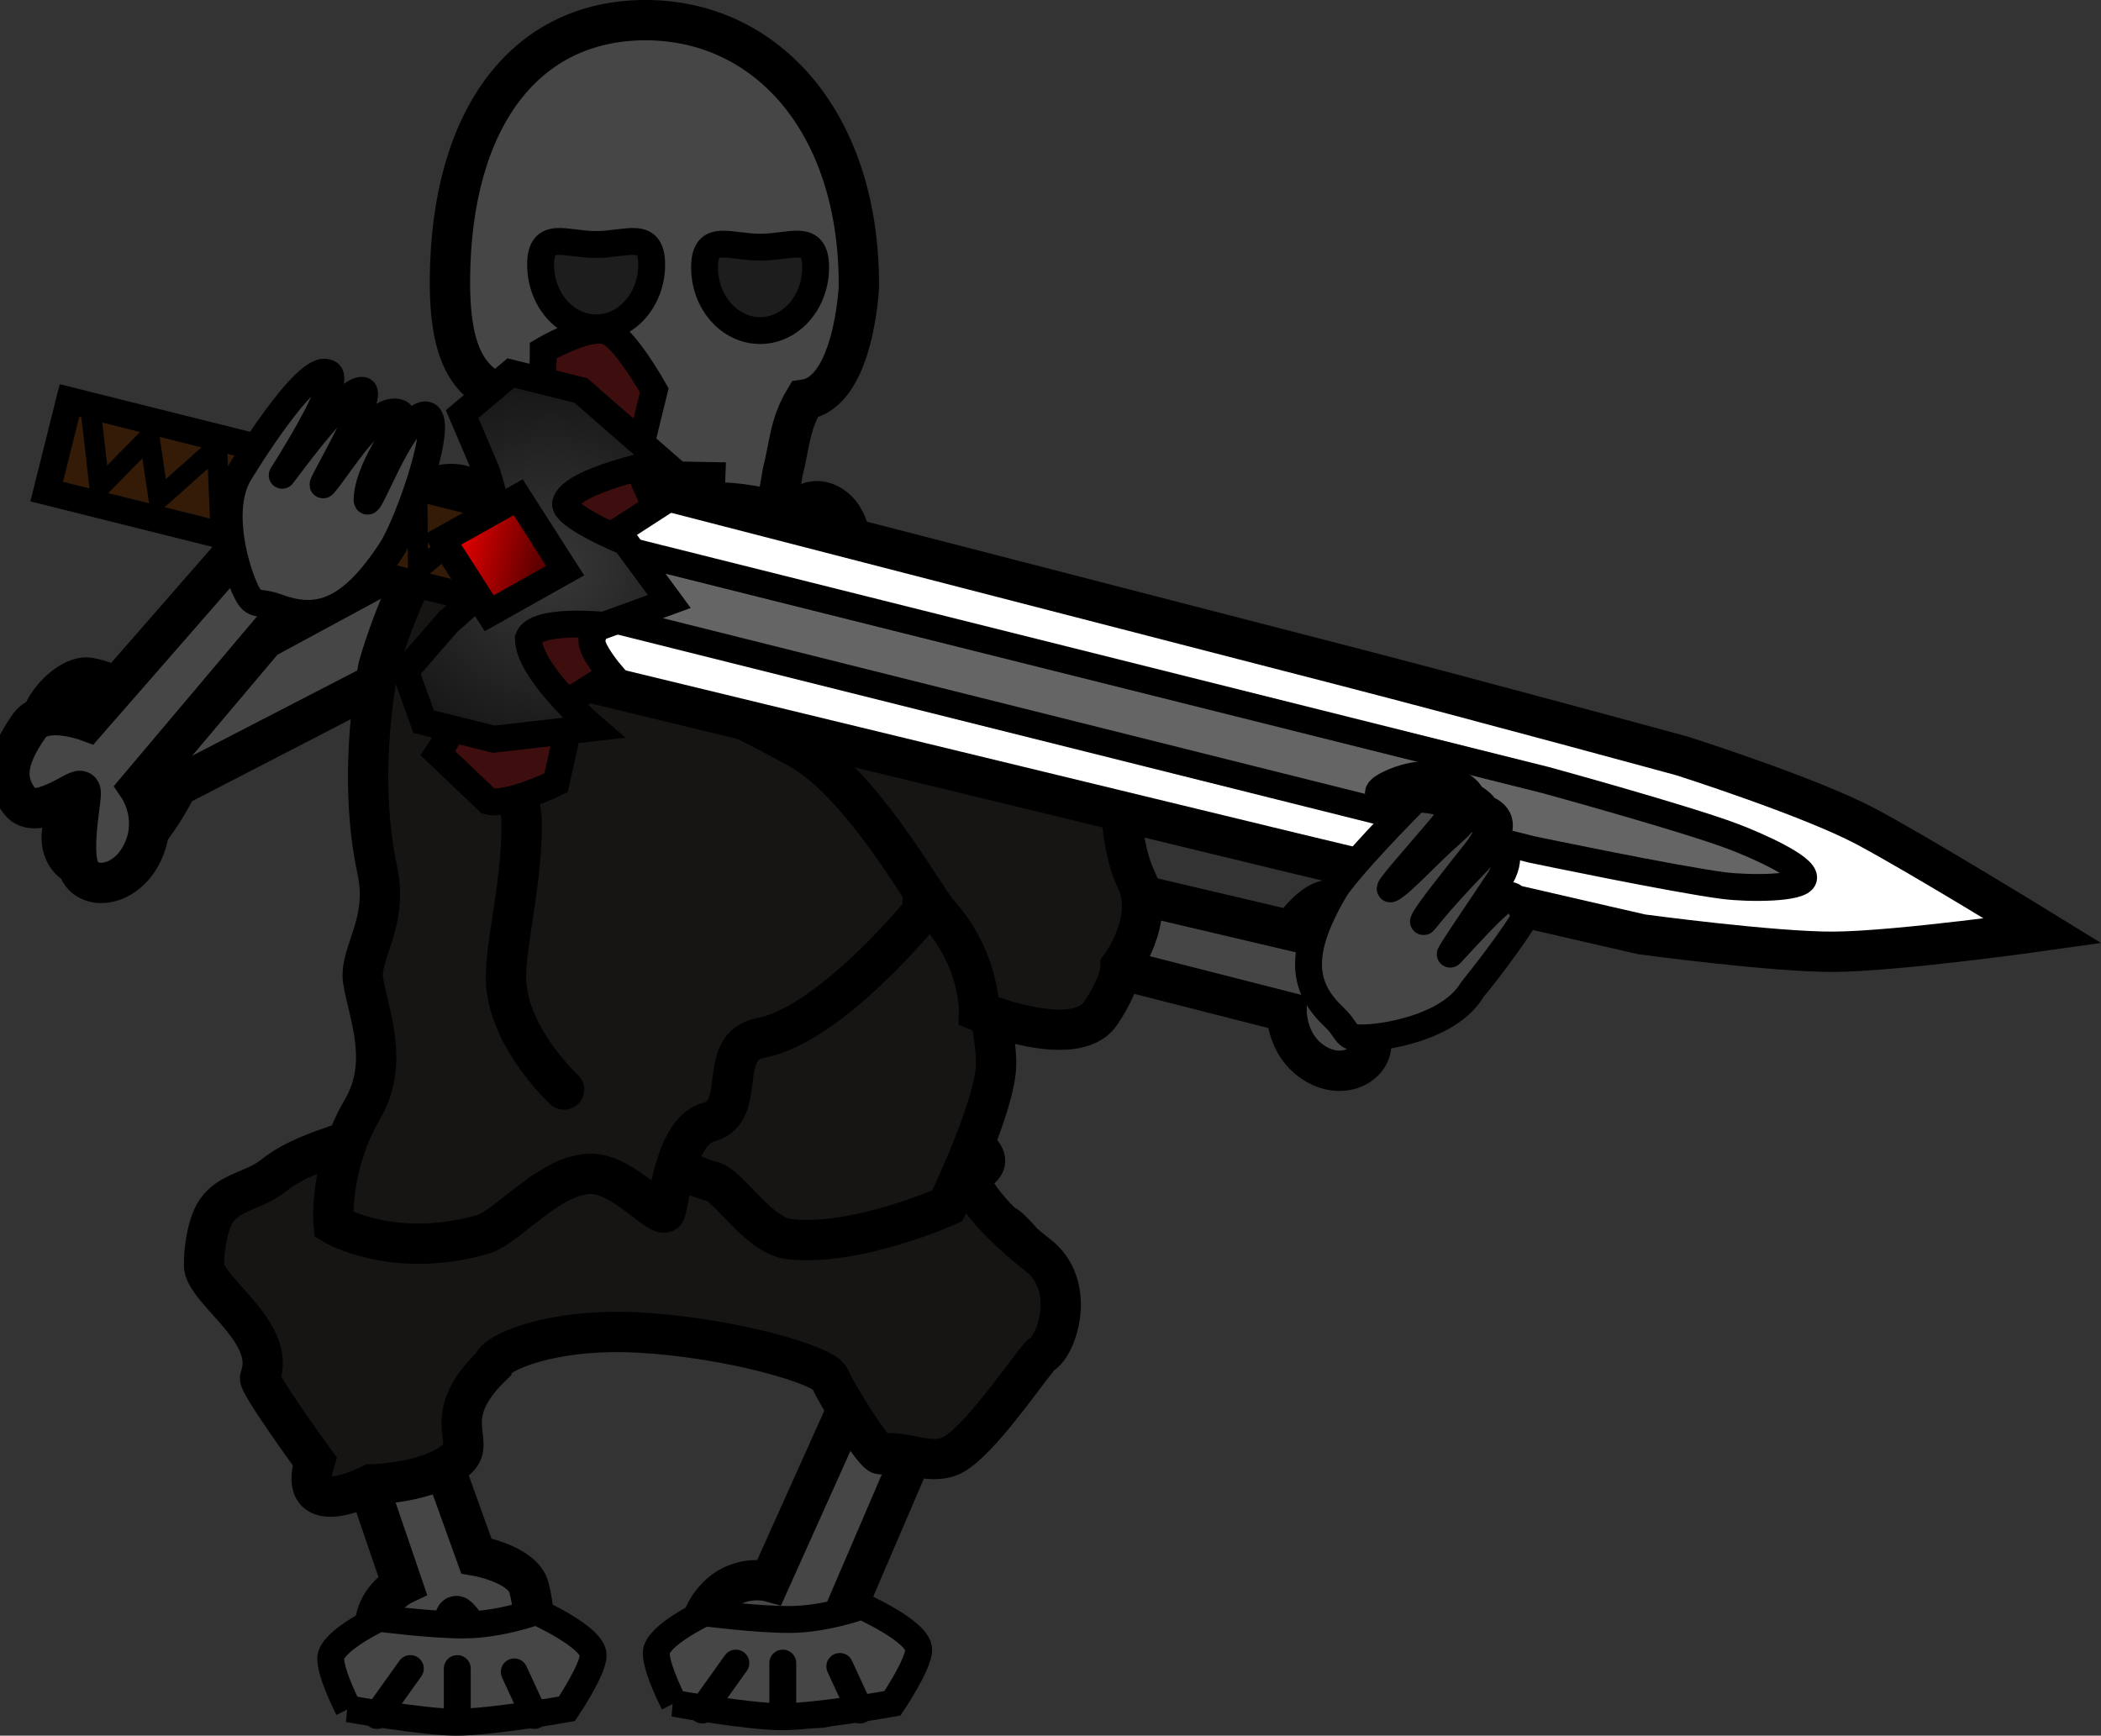 <svg version="1.1" xmlns="http://www.w3.org/2000/svg" xmlns:xlink="http://www.w3.org/1999/xlink" width="78.166" height="64.583" viewBox="0,0,78.166,64.583"><rect x="0" y="0" width="78.166" height="64.583" fill="#333333" stroke="none"/><defs><radialGradient cx="248.768" cy="158.054" r="8.394" gradientUnits="userSpaceOnUse" id="color-1"><stop offset="0" stop-color="#a2a2a2"/><stop offset="1" stop-color="#747474"/></radialGradient><radialGradient cx="247.575" cy="174.856" r="7.238" gradientUnits="userSpaceOnUse" id="color-2"><stop offset="0" stop-color="#a2a2a2"/><stop offset="1" stop-color="#747474"/></radialGradient><radialGradient cx="232.466" cy="174.092" r="7.07" gradientUnits="userSpaceOnUse" id="color-3"><stop offset="0" stop-color="#a2a2a2"/><stop offset="1" stop-color="#747474"/></radialGradient><radialGradient cx="241.103" cy="160.064" r="10.211" gradientUnits="userSpaceOnUse" id="color-4"><stop offset="0" stop-color="#6e6e6e"/><stop offset="1" stop-color="#a2a2a2"/></radialGradient><radialGradient cx="237.109" cy="151.888" r="6.686" gradientUnits="userSpaceOnUse" id="color-5"><stop offset="0" stop-color="#383838"/><stop offset="1" stop-color="#181818"/></radialGradient><linearGradient x1="237.654" y1="151.98" x2="233.08" y2="150.835" gradientUnits="userSpaceOnUse" id="color-6"><stop offset="0" stop-color="#320000"/><stop offset="1" stop-color="#ff0000"/></linearGradient></defs><g transform="translate(-216.627,-130.747)"><g data-paper-data="{&quot;isPaintingLayer&quot;:true}" fill-rule="nonzero" stroke="#000000" stroke-linejoin="miter" stroke-miterlimit="10" stroke-dasharray="" stroke-dashoffset="0" style="mix-blend-mode: normal"><path d="M223.218,160.002c0,0 -1.426,2.943 -2.989,3.067c-1.085,0.086 -1.529,-0.85 -1.205,-1.707c0.354,-0.937 1.802,-1.861 1.773,-1.926c-0.019,-0.042 -2.5,-0 -2.713,-1.154c-0.213,-1.153 1.105,-2.418 1.831,-2.319c0.857,0.117 2.146,0.936 2.146,0.936l9.345,-5.052c0,0 -0.306,-1.201 0.408,-2.183c0.923,-1.27 2.395,-1.081 2.771,-0.212c0.375,0.869 -1.024,3.049 -0.97,3.233c0.051,0.176 2.035,-0.425 2.365,0.596c0.331,1.021 0.048,1.811 -1.293,2.716c-0.806,0.545 -2.207,-0.781 -2.207,-0.781z" data-paper-data="{&quot;index&quot;:null}" fill="#464646" stroke-width="1.5" stroke-linecap="butt"/><path d="M252.326,161.257c0,0 1.636,-0.224 1.926,0.557c0.482,1.299 0.285,1.99 -0.455,2.535c-0.74,0.546 -1.82,-0.862 -1.944,-0.765c-0.13,0.102 -0.243,2.317 -0.938,2.734c-0.695,0.418 -1.814,-0.185 -1.823,-1.53c-0.007,-1.039 0.805,-1.723 0.805,-1.723l-3.985,-8.178c0,0 -1.305,-0.073 -1.96,-0.419c-0.555,-0.293 -0.841,-1.831 -0.118,-2.527c0.723,-0.697 2.43,0.57 2.464,0.55c0.053,-0.031 -0.494,-1.396 -0.273,-2.225c0.202,-0.758 0.978,-1.188 1.69,-0.587c1.026,0.866 0.551,3.626 0.551,3.626z" data-paper-data="{&quot;index&quot;:null}" fill="url(#color-1)" stroke-width="1.5" stroke-linecap="butt"/><path d="M248.103,190.611c0,0 1.115,1.385 0.654,2.211c-0.767,1.373 -1.434,1.676 -2.296,1.364c-0.861,-0.312 -0.349,-2.327 -0.498,-2.375c-0.156,-0.05 -1.999,1.41 -2.732,1.049c-0.733,-0.36 -0.889,-1.842 0.185,-2.802c0.83,-0.742 1.844,-0.459 1.844,-0.459l4.287,-9.545c0,0 -0.688,-1.284 -0.785,-2.146c-0.082,-0.731 0.988,-2.089 1.962,-1.899c0.973,0.19 0.932,2.696 0.967,2.714c0.055,0.028 0.838,-1.454 1.63,-1.832c0.724,-0.346 1.513,0.082 1.438,1.179c-0.108,1.581 -2.596,3.085 -2.596,3.085z" data-paper-data="{&quot;index&quot;:null}" fill="#464646" stroke-width="1.5" stroke-linecap="butt"/><path d="M234.347,188.64c0,0 1.744,0.298 1.964,1.195c0.366,1.491 0.085,2.137 -0.751,2.459c-0.836,0.322 -1.821,-1.474 -1.961,-1.414c-0.147,0.063 -0.505,2.303 -1.28,2.508c-0.775,0.205 -1.887,-0.776 -1.752,-2.161c0.104,-1.071 1.031,-1.511 1.031,-1.511l-3.309,-9.693c0,0 -1.364,-0.497 -2.015,-1.064c-0.552,-0.48 -0.687,-2.153 0.148,-2.636c0.835,-0.483 2.493,1.371 2.531,1.361c0.059,-0.015 -0.369,-1.595 -0.048,-2.375c0.294,-0.714 1.155,-0.906 1.84,-0.058c0.986,1.222 0.189,3.905 0.189,3.905z" data-paper-data="{&quot;index&quot;:null}" fill="#464646" stroke-width="1.5" stroke-linecap="butt"/><path d="M252.184,176.531c0,0 1.407,-0.636 2.001,-0.068c0.987,0.944 1.096,1.571 0.647,2.227c-0.449,0.656 -2.032,-0.213 -2.105,-0.099c-0.076,0.12 0.75,1.987 0.287,2.525c-0.462,0.537 -1.742,0.346 -2.315,-0.766c-0.443,-0.859 0.015,-1.65 0.015,-1.65l-7.089,-5.681c0,0 -1.229,0.299 -1.975,0.192c-0.632,-0.09 -1.54,-1.286 -1.169,-2.062c0.371,-0.777 2.469,-0.196 2.492,-0.222c0.036,-0.04 -1.039,-1.021 -1.185,-1.769c-0.133,-0.684 0.398,-1.254 1.304,-0.952c1.305,0.435 2.027,2.854 2.027,2.854z" data-paper-data="{&quot;index&quot;:null}" fill="url(#color-2)" stroke-width="1.5" stroke-linecap="butt"/><path d="M229.487,177.924c0,0 0.135,1.53 -0.569,1.913c-1.171,0.637 -1.776,0.544 -2.231,-0.087c-0.455,-0.631 0.835,-1.855 0.754,-1.959c-0.085,-0.11 -2.045,0.085 -2.389,-0.521c-0.343,-0.606 0.235,-1.756 1.428,-1.948c0.922,-0.149 1.497,0.532 1.497,0.532l7.408,-4.92c0,0 0.116,-1.255 0.448,-1.927c0.281,-0.57 1.656,-1.053 2.246,-0.458c0.59,0.595 -0.6,2.396 -0.584,2.426c0.025,0.046 1.257,-0.662 1.984,-0.565c0.665,0.089 1.016,0.77 0.455,1.532c-0.808,1.098 -3.237,1.021 -3.237,1.021z" data-paper-data="{&quot;index&quot;:null}" fill="url(#color-3)" stroke-width="1.5" stroke-linecap="butt"/><path d="M238.698,166.739c0.386,-1.402 0.651,-1.814 0.856,-3.331c0.289,-2.258 -6.168,1.51 -5.903,-2.039c0.265,-3.548 5.849,-0.347 6.16,-2.298c-0.07,-3.167 -6.015,1.176 -6.089,-2.587c-0.075,-3.764 6.135,-0.306 6.267,-2.145c0.327,-1.625 -1.302,-1.238 -2.729,-1.59c-0.149,-0.037 -3.163,0.372 -3.582,-1.278c-0.455,-1.792 2.641,-1.829 2.641,-1.829c0,0 1.324,0.436 2.528,0.436c0.213,0 -0.085,-3.532 0.194,-3.54c0.663,-0.018 3.806,-0.039 3.806,-0.039c0,0 -0.188,3.421 0.146,3.421c1.674,0 3.086,-0.188 3.086,-0.188c0,0 1.99,0.551 2.081,1.729c0.049,0.633 -1.748,0.839 -3.314,1.253c-1.348,0.356 -2.624,-0.024 -2.677,1.319c-0.174,2.738 5.963,-1.397 6.043,2.31c0.08,3.706 -6.058,0.171 -6.007,2.636c-0.078,2.149 6.037,-0.921 5.99,2.357c-0.047,3.277 -6.053,-0.225 -5.984,2.138c0.003,1.145 0.157,2.211 0.404,3.331c1.014,4.602 4.631,-1.49 5.924,2.544c1.293,4.033 -0.707,2.797 -3.776,4.158c-1.044,0.463 -3.373,-2.829 -4.269,-2.664c-1.779,0.328 -2.788,2.778 -3.616,2.783c-2.209,0.014 -4.371,-0.79 -3.35,-4.068c0,0 0.413,-0.671 1.732,-1.032c1.019,-0.279 2.923,0.085 3.438,-1.788z" data-paper-data="{&quot;index&quot;:null}" fill="url(#color-4)" stroke-width="1.5" stroke-linecap="butt"/><path d="M245.383,150.396l-2.594,0.008l0.067,-1.717l-0.469,-0.009l-0.026,1.764l-2.73,-0.039l0.009,-1.746l-0.419,-0.006l-0.085,1.775l-2.314,-0.025c0,0 -0.491,-1.308 -0.486,-2c-0.303,-0.731 -0.189,-2.382 -0.479,-2.747c-1.638,-0.444 -2.514,-1.406 -2.49,-4.531c0.046,-6.026 2.844,-9.67 7.355,-9.626c4.511,0.045 7.903,3.918 7.857,9.944c0,0 -0.18,3.915 -2.019,4.175c-0.556,0.931 -0.553,1.666 -0.805,2.664z" fill="#464646" stroke-width="1.5" stroke-linecap="butt"/><path d="M242.84,140.696c0,-1.298 0.925,-0.751 2.066,-0.751c1.141,0 2.066,-0.548 2.066,0.751c0,1.298 -0.925,2.351 -2.066,2.351c-1.141,0 -2.066,-1.052 -2.066,-2.351z" fill="#1d1d1d" stroke-width="1" stroke-linecap="butt"/><g stroke-width="1"><path d="M229.589,194.331c0,0 -0.658,-1.27 -0.658,-1.871c0,-0.643 1.803,-1.497 1.803,-1.497c0,0 1.895,0.249 3.136,0.249c1.346,0 2.703,-0.499 2.703,-0.499c0,0 2.122,0.949 2.122,1.622c0,0.549 -0.977,1.996 -0.977,1.996c0,0 -2.784,0.499 -4.117,0.499c-1.258,0 -4.013,-0.499 -4.013,-0.499z" fill="#464646" stroke-linecap="butt"/><path d="M231.894,192.834l-1.247,1.746" fill="none" stroke-linecap="round"/><path d="M233.64,194.705v-1.871" fill="none" stroke-linecap="round"/><path d="M235.76,192.958l0.748,1.622" fill="none" stroke-linecap="round"/></g><g stroke-width="1"><path d="M241.7,194.127c0,0 -0.658,-1.27 -0.658,-1.871c0,-0.643 1.803,-1.497 1.803,-1.497c0,0 1.895,0.249 3.136,0.249c1.346,0 2.703,-0.499 2.703,-0.499c0,0 2.122,0.949 2.122,1.622c0,0.549 -0.977,1.996 -0.977,1.996c0,0 -2.784,0.499 -4.117,0.499c-1.258,0 -4.013,-0.499 -4.013,-0.499z" fill="#464646" stroke-linecap="butt"/><path d="M244.004,192.63l-1.247,1.746" fill="none" stroke-linecap="round"/><path d="M245.75,194.501v-1.871" fill="none" stroke-linecap="round"/><path d="M248.619,194.377l-0.748,-1.622" fill="none" stroke-linecap="round"/></g><path d="M236.74,140.596c0,-1.298 0.925,-0.751 2.066,-0.751c1.141,0 2.066,-0.548 2.066,0.751c0,1.298 -0.925,2.351 -2.066,2.351c-1.141,0 -2.066,-1.052 -2.066,-2.351z" fill="#1d1d1d" stroke-width="1" stroke-linecap="butt"/><path d="M264.684,165.376c0,0 0.887,-1.392 1.67,-1.108c1.302,0.473 1.702,1.07 1.64,1.987c-0.062,0.917 -1.835,0.831 -1.84,0.988c-0.006,0.165 1.61,1.684 1.479,2.484c-0.131,0.8 -1.314,1.264 -2.346,0.401c-0.797,-0.667 -0.793,-1.728 -0.793,-1.728l-8.815,-2.25c0,0 -0.9,0.948 -1.587,1.224c-0.583,0.234 -1.94,-0.542 -2.004,-1.545c-0.064,-1.002 2.006,-1.485 2.013,-1.523c0.011,-0.061 -1.384,-0.526 -1.874,-1.231c-0.448,-0.645 -0.274,-1.514 0.645,-1.669c1.324,-0.223 3.122,1.925 3.122,1.925z" data-paper-data="{&quot;index&quot;:null}" fill="#464646" stroke-width="1.5" stroke-linecap="butt"/><path d="M226.304,182.004c0.605,-1.618 -1.792,-3.056 -2.068,-4.037c-0.061,-0.217 0.025,-1.568 0.444,-2.17c0.504,-0.723 1.414,-0.733 2.142,-1.32c1.413,-1.138 3.78,-1.256 3.66,-2.01c-0.041,-0.258 2.696,-7.351 2.696,-7.351c0,0 2.388,-6.187 2.673,-6.126c1.547,0.333 3.108,1.589 4.316,1.589c1.499,0 1.619,-1.055 3.717,-1.435c3.684,-0.668 3.15,4.334 3.15,4.334c0,0 1.38,2.662 1.66,3.891c0.288,1.262 -0.566,4.09 -0.566,4.09c0,0 6.766,1.931 4.784,2.889c-0.647,0.313 0.863,1.97 2.325,3.098c1.464,1.129 0.717,3.362 0.156,3.69c-0.237,0.139 -2.057,2.914 -3.191,3.673c-0.874,0.585 -1.99,-0.166 -2.807,0.05c-0.208,0.055 -1.644,-2.217 -1.891,-2.817c-0.213,-0.517 -3.733,-1.517 -7.05,-1.708c-3.314,-0.191 -5.425,0.759 -5.497,1.207c-2.033,1.947 -0.605,2.824 -1.301,3.47c-1.009,0.937 -3.211,0.968 -3.211,0.968c0,0 -2.818,1.468 -2.11,-0.856c0,0 -2.113,-2.902 -2.032,-3.119z" data-paper-data="{&quot;index&quot;:null}" fill="#171513" stroke-width="1.5" stroke-linecap="butt"/><path d="M240.287,172.444l3.861,-6.766l7.04,-3.171c0,0 0.794,2.746 1.636,4.206c0.589,1.022 0.862,2.773 0.862,3.617c0,1.532 -1.817,5.286 -1.817,5.286c0,0 -3.377,1.519 -5.873,1.239c-1.16,-0.13 -2.228,-1.975 -2.868,-2.145c-2.206,-0.587 -2.841,-2.266 -2.841,-2.266z" fill="#171513" stroke-width="1.5" stroke-linecap="butt"/><path d="M230.119,172.011c1.016,-1.741 0.209,-3.569 0.019,-4.77c-0.16,-1.008 0.95,-2.15 0.528,-4.105c-0.797,-3.697 0.046,-7.601 0.046,-7.601c0,0 2.223,-8.119 5.939,-6.689c1.84,0.708 3.535,2.354 5.017,2.644c1.839,0.36 2.169,-0.678 4.809,-0.558c4.635,0.209 3.109,5.139 3.109,5.139c0,0 1.229,3.023 1.358,4.333c0.133,1.345 -0.008,4.273 -0.008,4.273c0,0 -3.404,4.198 -6.001,4.69c-1.697,0.322 -0.454,2.739 -1.943,3.133c-1.312,0.347 -1.503,3.305 -1.625,3.359c-0.311,0.137 -1.663,-1.525 -2.87,-1.432c-1.526,0.117 -3.005,1.991 -3.912,2.252c-3.326,0.956 -5.545,-0.371 -5.545,-0.371c0,0 -0.195,-2.117 1.077,-4.297z" fill="#171513" stroke-width="1.5" stroke-linecap="butt"/><path d="M251.534,164.723c-0.543,-0.604 -2.809,-4.796 -5.176,-6.118c-3.071,-1.716 -4.769,-2.219 -4.769,-2.219c0,0 -2.843,-2.014 -2.295,-3.26c0.733,-1.668 1.224,-2.421 1.97,-3.105c1.229,-1.125 4.177,-0.27 4.177,-0.27c0,0 3.046,2.09 5.778,4.606c1.966,1.81 5.524,3.272 6.54,4.647c0.811,1.098 0.362,2.832 1.151,4.5c0.699,1.48 -0.588,3.191 -0.588,3.191c0,0 0.037,0.596 -0.751,1.762c-0.949,1.405 -4.518,-0.074 -4.518,-0.074c0,0 0.056,-1.906 -1.519,-3.659z" fill="#171513" stroke-width="1.5" stroke-linecap="butt"/><path d="M237.613,171.289c0,0 -1.925,-1.768 -2.143,-3.818c-0.133,-1.251 0.516,-3.421 0.567,-5.834c0.05,-2.384 -1.446,-2.533 -1.559,-4.18c-0.077,-1.111 1.22,-4.197 1.22,-4.197" fill="none" stroke-width="1.5" stroke-linecap="round"/><path d="M226.567,149.907c0,0 0.386,-3.074 1.716,-3.782c0.923,-0.491 1.585,0.141 1.552,1.001c-0.036,0.941 -1.031,2.29 -0.986,2.335c0.029,0.029 2.185,-0.962 2.708,-0.054c0.523,0.908 -0.258,2.5 -0.922,2.694c-0.783,0.229 -2.149,0.023 -2.149,0.023l-6.691,7.93c0,0 0.619,0.913 0.282,2.03c-0.436,1.445 -1.778,1.849 -2.36,1.248c-0.582,-0.601 0.003,-3.009 -0.098,-3.147c-0.096,-0.131 -1.654,1.147 -2.242,0.399c-0.588,-0.749 -0.571,-1.535 0.336,-2.828c0.546,-0.777 2.157,-0.179 2.157,-0.179z" data-paper-data="{&quot;index&quot;:null}" fill="#464646" stroke-width="1.5" stroke-linecap="butt"/><g data-paper-data="{&quot;index&quot;:null}"><path d="M236.849,147.827c0,0 21.844,5.64 29.671,7.661c5.126,1.324 12.697,3.391 12.697,3.391c0,0 4.725,1.505 6.815,2.613c1.973,1.046 6.596,3.891 6.596,3.891c0,0 -5.357,0.757 -7.748,0.779c-2.215,0.02 -7.167,-0.647 -7.167,-0.647c0,0 -7.753,-1.767 -12.946,-3.025c-7.884,-1.911 -29.782,-7.218 -29.782,-7.218z" fill="#ffffff" stroke-width="1.5" stroke-linecap="butt"/><path d="M238.691,150.905l35.442,8.869c0,0 5.142,1.411 6.947,2.089c0.885,0.332 2.734,1.15 2.647,1.567c-0.081,0.386 -2.028,0.389 -2.956,0.272c-1.788,-0.225 -7.153,-1.347 -7.153,-1.347l-35.565,-8.9z" fill="#656565" stroke-width="1" stroke-linecap="butt"/><path d="M219.211,145.649l17.731,4.437l-0.848,3.39l-17.731,-4.437z" fill="#331b08" stroke-width="1" stroke-linecap="butt"/><path d="M235.016,152.813l-0.341,-2.935l-2.494,2.094l-0.029,-2.738l-2.195,2.313l-0.514,-2.855l-1.769,2.16l-0.573,-2.622l-2.289,1.782l-0.11,-2.63l-2.174,1.934l-0.342,-2.316l-1.855,1.89l-0.342,-2.992" fill="none" stroke-width="0.75" stroke-linecap="round"/><path d="M232.92,158.776c0,0 0.827,-1.219 1.1,-2.31c0.26,-1.038 -0.04,-1.924 0.202,-2.894c0.135,-0.541 1.47,-1.01 1.679,-1.845c0.223,-0.89 -0.678,-2.156 -0.452,-3.058c0.206,-0.821 0.902,-1.174 1.071,-1.846c0.33,-1.318 0.32,-3.037 0.32,-3.037c0,0 1.548,-0.921 2.334,-0.725c0.655,0.164 1.796,2.21 1.796,2.21l-0.67,2.723l0.715,1.615l-1.348,0.871c0,0 -0.764,3.053 -1.013,4.05c-0.092,0.367 0.715,1.311 0.715,1.311l-1.346,0.857l-0.707,3.177c0,0 -1.788,0.869 -2.523,0.685z" fill="#3e0d0d" stroke-width="1" stroke-linecap="butt"/><path d="M231.711,155.718l1.609,-1.85c0,0 1.67,-1.333 1.916,-2.313c0.251,-1.002 -0.515,-3.282 -0.515,-3.282l-0.902,-2.118l1.815,-1.528l2.606,0.652l3.04,2.653c0,0 -3.394,0.669 -3.609,1.529c-0.123,0.491 2.226,1.452 2.226,1.452l1.63,2.216l-2.434,0.887c0,0 -2.548,-0.269 -2.81,0.484c-0.007,1.244 2.421,3.329 2.421,3.329l-3.71,0.423l-2.606,-0.652z" fill="url(#color-5)" stroke-width="1" stroke-linecap="butt"/><path d="M233.08,150.835l2.827,-1.586l1.747,2.731l-2.827,1.586z" fill="url(#color-6)" stroke-width="1" stroke-linecap="butt"/></g><path d="M232.451,146.186c0.781,-0.005 -0.606,4.011 -1.273,5.032c-1.521,2.329 -2.742,2.674 -4.23,2.125c-0.764,-0.282 -0.878,0.058 -1.222,-0.72c-0.409,-0.926 -0.976,-3.073 -0.149,-4.339c0.046,-0.071 2.446,-4.038 3.235,-3.664c0.702,0.138 -1.753,3.899 -1.685,3.811c0.402,-0.525 2.388,-3.26 2.99,-3.159c0.513,0.086 -1.773,3.867 -1.44,3.491c0.541,-0.612 1.945,-3.015 2.813,-2.651c0.417,0.176 -1.126,1.794 -1.206,3.193c-0.041,0.72 1.277,-3.113 2.167,-3.119z" data-paper-data="{&quot;index&quot;:null}" fill="#464646" stroke-width="1" stroke-linecap="butt"/><path d="M269.377,160.418c1.565,-1.555 -1.639,-0.512 -1.459,-0.143c0.207,0.425 3.603,-0.255 2.331,1.245c-1.125,1.327 -2.145,2.455 -1.851,2.288c0.421,-0.239 1.254,-1.19 2.308,-2.122c2.001,-1.769 -0.904,-2.098 -0.68,-1.905c0.444,0.385 3.123,0.607 1.505,2.658c-0.973,1.234 -1.819,2.285 -1.935,2.569c-0.087,0.212 0.297,-0.455 2.073,-2.274c2.113,-2.164 -0.96,-2.14 -0.794,-1.911c0.205,0.284 2.658,0.961 1.502,2.705c-0.861,1.298 -1.671,2.469 -1.796,2.723c-0.043,0.087 2.192,-2.488 2.333,-2.145c0.02,0.049 0.532,0.659 0.429,0.819c-0.905,1.406 -1.922,2.612 -1.944,2.65c-0.768,1.302 -2.944,1.746 -3.955,1.79c-0.849,0.037 -0.596,-0.216 -1.187,-0.776c-1.152,-1.09 -1.383,-2.337 0.03,-4.733c0.294,-0.498 1.679,-2.034 3.09,-3.437z" data-paper-data="{&quot;index&quot;:null}" fill="#464646" stroke-width="1" stroke-linecap="butt"/></g></g></svg>